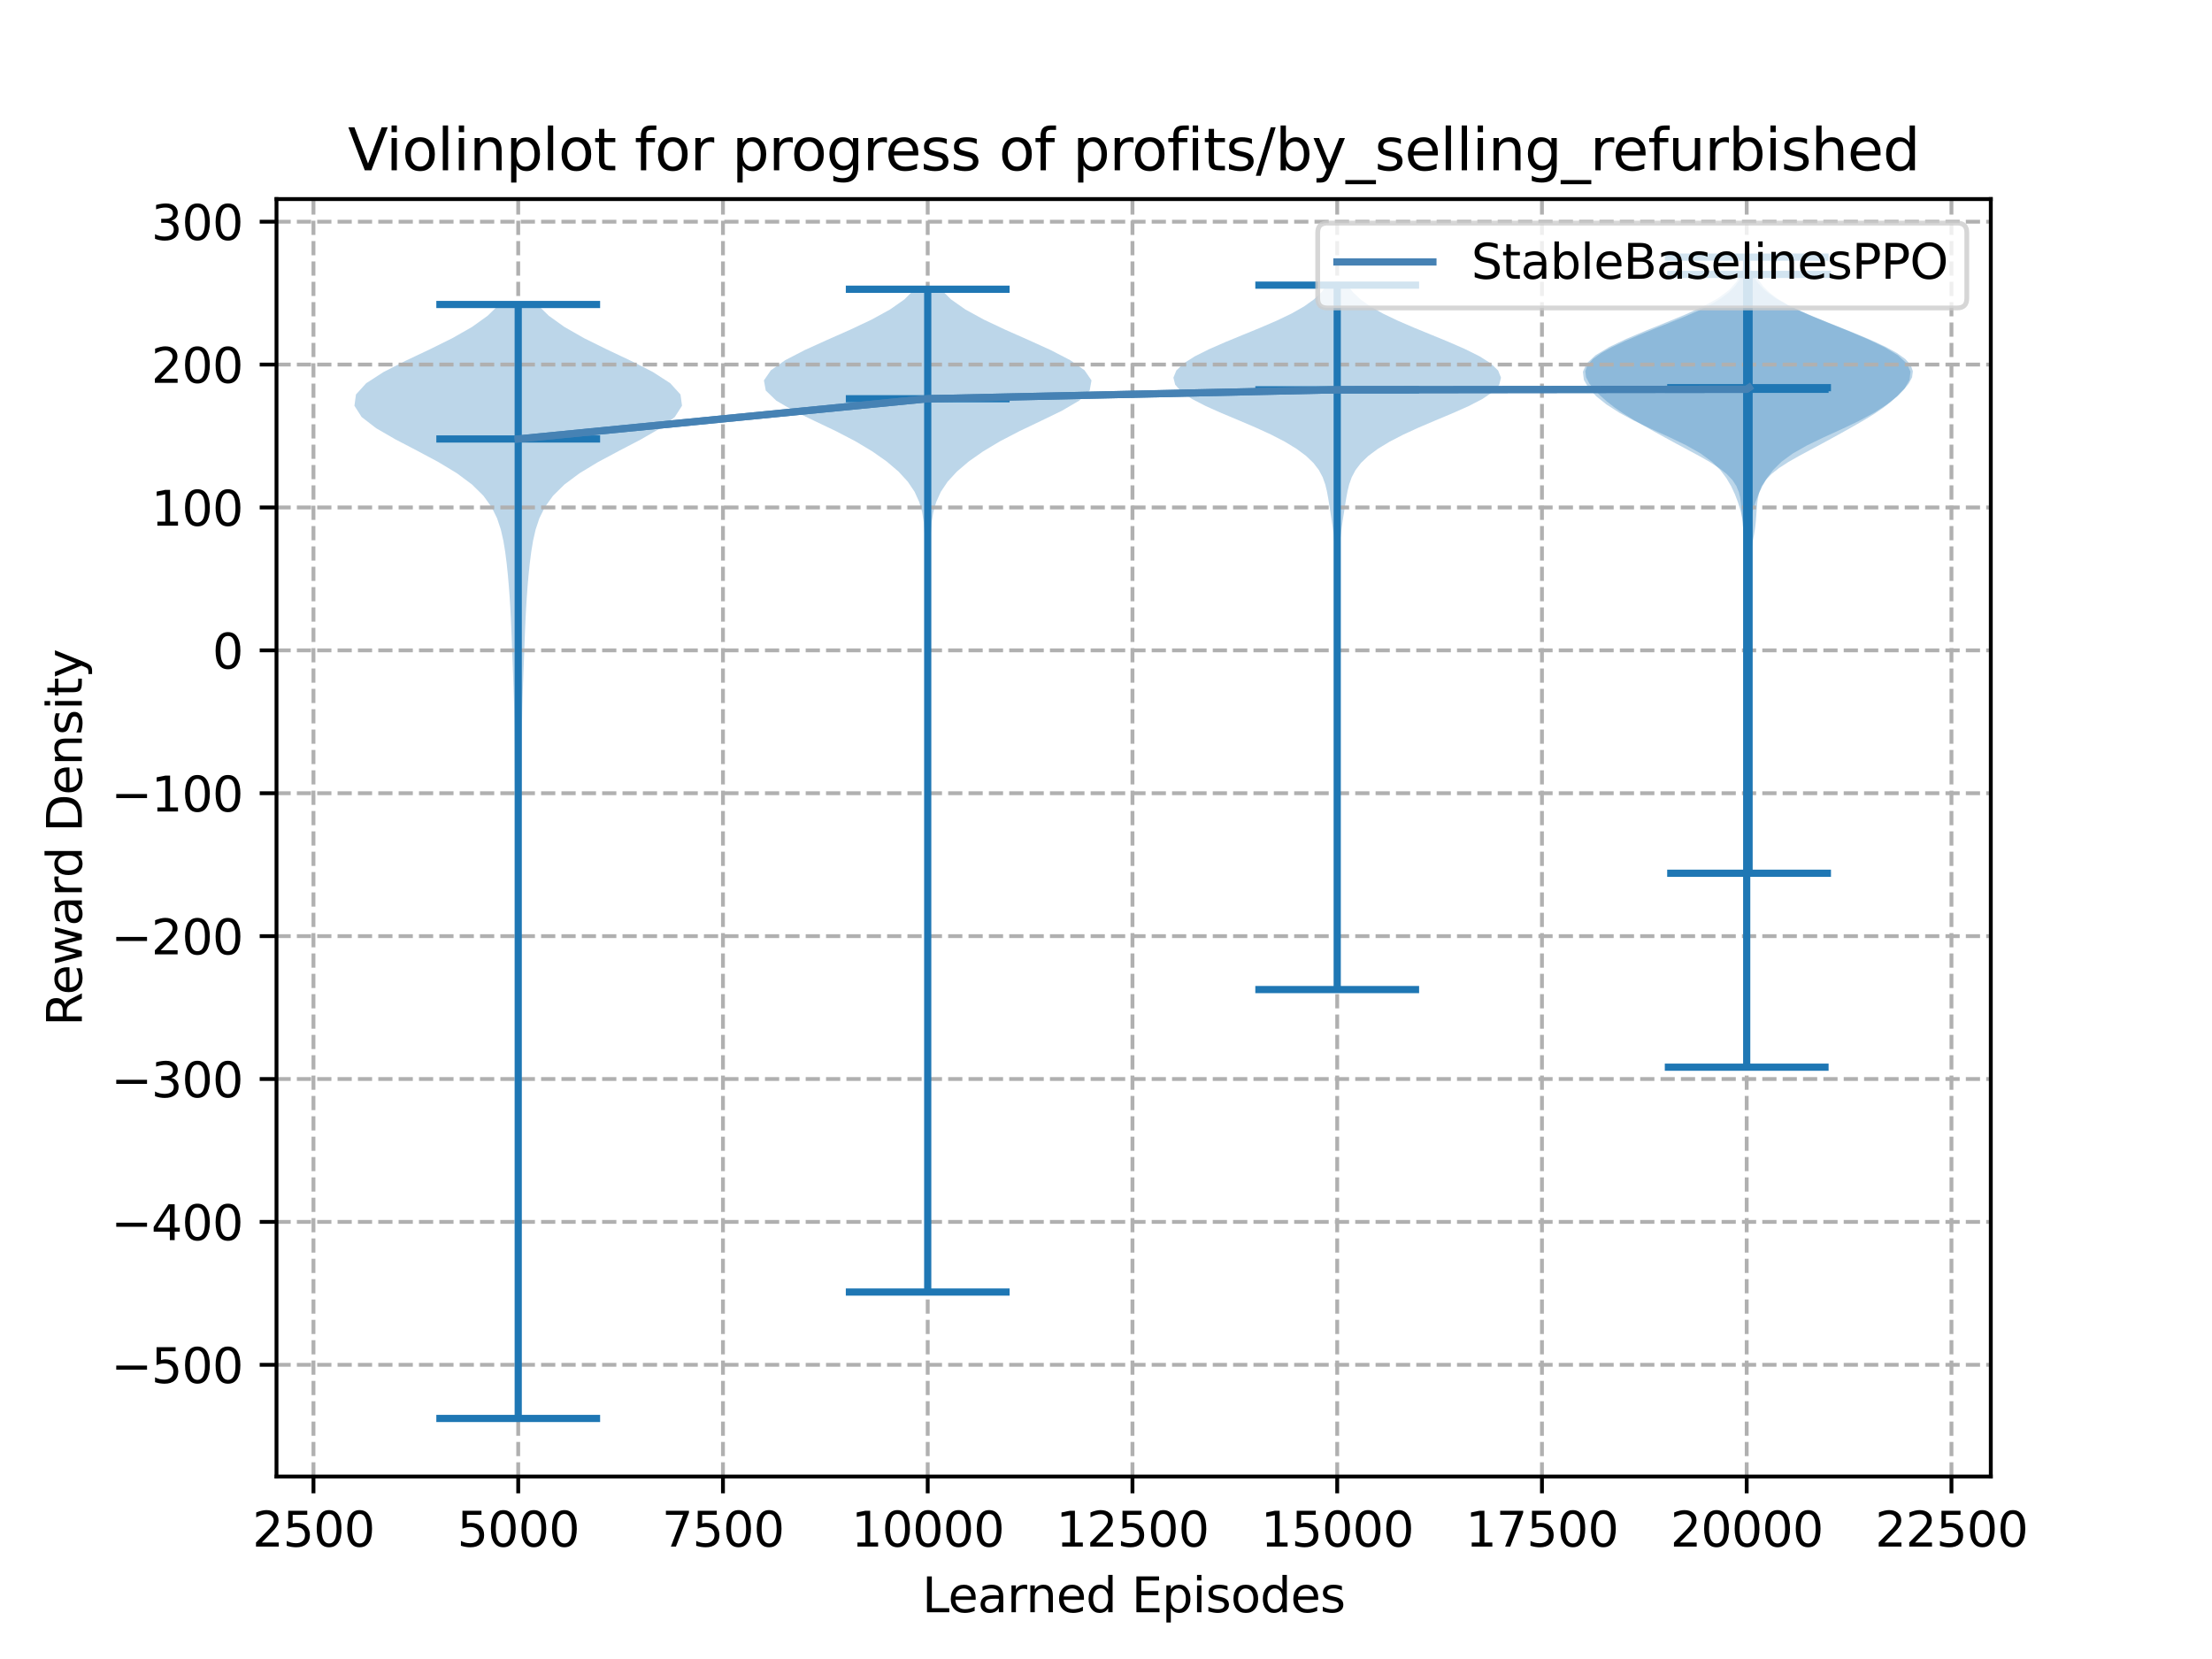 <?xml version="1.0" encoding="utf-8" standalone="no"?>
<!DOCTYPE svg PUBLIC "-//W3C//DTD SVG 1.1//EN"
  "http://www.w3.org/Graphics/SVG/1.1/DTD/svg11.dtd">
<svg xmlns:xlink="http://www.w3.org/1999/xlink" width="460.8pt" height="345.6pt" viewBox="0 0 460.8 345.6" xmlns="http://www.w3.org/2000/svg" version="1.1">
 <defs>
  <style type="text/css">*{stroke-linejoin: round; stroke-linecap: butt}</style>
 </defs>
 <g id="figure_1">
  <g id="patch_1">
   <path d="M 0 345.6 
L 460.8 345.6 
L 460.8 0 
L 0 0 
z
" style="fill: #ffffff"/>
  </g>
  <g id="axes_1">
   <g id="patch_2">
    <path d="M 57.6 307.584 
L 414.72 307.584 
L 414.72 41.472 
L 57.6 41.472 
z
" style="fill: #ffffff"/>
   </g>
   <g id="PolyCollection_1">
    <path d="M 108.063 295.488 
L 107.847 295.488 
L 107.852 293.144 
L 107.867 290.8 
L 107.887 288.456 
L 107.908 286.112 
L 107.925 283.768 
L 107.937 281.424 
L 107.944 279.08 
L 107.945 276.736 
L 107.941 274.392 
L 107.932 272.048 
L 107.917 269.703 
L 107.898 267.359 
L 107.877 265.015 
L 107.858 262.671 
L 107.847 260.327 
L 107.846 257.983 
L 107.854 255.639 
L 107.867 253.295 
L 107.879 250.951 
L 107.883 248.607 
L 107.878 246.263 
L 107.862 243.919 
L 107.84 241.575 
L 107.816 239.231 
L 107.795 236.887 
L 107.781 234.543 
L 107.774 232.199 
L 107.773 229.855 
L 107.776 227.511 
L 107.777 225.167 
L 107.77 222.823 
L 107.753 220.478 
L 107.726 218.134 
L 107.692 215.79 
L 107.661 213.446 
L 107.641 211.102 
L 107.635 208.758 
L 107.642 206.414 
L 107.655 204.07 
L 107.666 201.726 
L 107.671 199.382 
L 107.67 197.038 
L 107.668 194.694 
L 107.67 192.35 
L 107.677 190.006 
L 107.686 187.662 
L 107.692 185.318 
L 107.687 182.974 
L 107.668 180.63 
L 107.631 178.286 
L 107.576 175.942 
L 107.508 173.598 
L 107.434 171.253 
L 107.366 168.909 
L 107.311 166.565 
L 107.273 164.221 
L 107.25 161.877 
L 107.237 159.533 
L 107.227 157.189 
L 107.214 154.845 
L 107.193 152.501 
L 107.161 150.157 
L 107.115 147.813 
L 107.051 145.469 
L 106.973 143.125 
L 106.887 140.781 
L 106.799 138.437 
L 106.712 136.093 
L 106.626 133.749 
L 106.536 131.405 
L 106.434 129.061 
L 106.313 126.717 
L 106.167 124.373 
L 105.993 122.028 
L 105.788 119.684 
L 105.544 117.34 
L 105.247 114.996 
L 104.862 112.652 
L 104.328 110.308 
L 103.549 107.964 
L 102.393 105.62 
L 100.702 103.276 
L 98.328 100.932 
L 95.183 98.588 
L 91.309 96.244 
L 86.92 93.9 
L 82.422 91.556 
L 78.362 89.212 
L 75.331 86.868 
L 73.833 84.524 
L 74.152 82.18 
L 76.278 79.836 
L 79.906 77.492 
L 84.508 75.148 
L 89.466 72.803 
L 94.21 70.459 
L 98.325 68.115 
L 101.594 65.771 
L 103.991 63.427 
L 111.918 63.427 
L 111.918 63.427 
L 114.315 65.771 
L 117.585 68.115 
L 121.699 70.459 
L 126.444 72.803 
L 131.402 75.148 
L 136.003 77.492 
L 139.631 79.836 
L 141.758 82.18 
L 142.077 84.524 
L 140.578 86.868 
L 137.548 89.212 
L 133.488 91.556 
L 128.989 93.9 
L 124.601 96.244 
L 120.726 98.588 
L 117.582 100.932 
L 115.207 103.276 
L 113.516 105.62 
L 112.36 107.964 
L 111.582 110.308 
L 111.048 112.652 
L 110.662 114.996 
L 110.365 117.34 
L 110.122 119.684 
L 109.917 122.028 
L 109.743 124.373 
L 109.597 126.717 
L 109.476 129.061 
L 109.374 131.405 
L 109.284 133.749 
L 109.198 136.093 
L 109.111 138.437 
L 109.023 140.781 
L 108.936 143.125 
L 108.858 145.469 
L 108.795 147.813 
L 108.748 150.157 
L 108.717 152.501 
L 108.696 154.845 
L 108.683 157.189 
L 108.672 159.533 
L 108.659 161.877 
L 108.637 164.221 
L 108.599 166.565 
L 108.544 168.909 
L 108.475 171.253 
L 108.402 173.598 
L 108.334 175.942 
L 108.279 178.286 
L 108.242 180.63 
L 108.222 182.974 
L 108.218 185.318 
L 108.223 187.662 
L 108.232 190.006 
L 108.239 192.35 
L 108.241 194.694 
L 108.239 197.038 
L 108.239 199.382 
L 108.244 201.726 
L 108.255 204.07 
L 108.268 206.414 
L 108.275 208.758 
L 108.269 211.102 
L 108.248 213.446 
L 108.217 215.79 
L 108.184 218.134 
L 108.156 220.478 
L 108.139 222.823 
L 108.133 225.167 
L 108.134 227.511 
L 108.136 229.855 
L 108.136 232.199 
L 108.129 234.543 
L 108.114 236.887 
L 108.094 239.231 
L 108.07 241.575 
L 108.048 243.919 
L 108.032 246.263 
L 108.026 248.607 
L 108.031 250.951 
L 108.043 253.295 
L 108.056 255.639 
L 108.064 257.983 
L 108.062 260.327 
L 108.051 262.671 
L 108.033 265.015 
L 108.012 267.359 
L 107.993 269.703 
L 107.978 272.048 
L 107.968 274.392 
L 107.964 276.736 
L 107.966 279.08 
L 107.972 281.424 
L 107.984 283.768 
L 108.002 286.112 
L 108.022 288.456 
L 108.043 290.8 
L 108.058 293.144 
L 108.063 295.488 
z
" clip-path="url(#p3cc0ec5aa2)" style="fill: #1f77b4; fill-opacity: 0.3"/>
   </g>
   <g id="PolyCollection_2">
    <path d="M 193.397 269.159 
L 193.123 269.159 
L 193.135 267.049 
L 193.167 264.939 
L 193.203 262.828 
L 193.231 260.718 
L 193.248 258.608 
L 193.256 256.498 
L 193.259 254.388 
L 193.26 252.278 
L 193.26 250.168 
L 193.26 248.057 
L 193.26 245.947 
L 193.26 243.837 
L 193.26 241.727 
L 193.26 239.617 
L 193.26 237.507 
L 193.26 235.396 
L 193.26 233.286 
L 193.26 231.176 
L 193.26 229.066 
L 193.26 226.956 
L 193.26 224.846 
L 193.26 222.736 
L 193.259 220.625 
L 193.256 218.515 
L 193.248 216.405 
L 193.23 214.295 
L 193.202 212.185 
L 193.166 210.075 
L 193.135 207.964 
L 193.123 205.854 
L 193.136 203.744 
L 193.167 201.634 
L 193.203 199.524 
L 193.231 197.414 
L 193.248 195.304 
L 193.256 193.193 
L 193.259 191.083 
L 193.26 188.973 
L 193.26 186.863 
L 193.26 184.753 
L 193.259 182.643 
L 193.256 180.532 
L 193.247 178.422 
L 193.224 176.312 
L 193.177 174.202 
L 193.1 172.092 
L 192.995 169.982 
L 192.883 167.872 
L 192.787 165.761 
L 192.73 163.651 
L 192.725 161.541 
L 192.774 159.431 
L 192.866 157.321 
L 192.973 155.211 
L 193.061 153.101 
L 193.107 150.99 
L 193.114 148.88 
L 193.098 146.77 
L 193.07 144.66 
L 193.025 142.55 
L 192.946 140.44 
L 192.833 138.329 
L 192.718 136.219 
L 192.649 134.109 
L 192.644 131.999 
L 192.684 129.889 
L 192.728 127.779 
L 192.751 125.669 
L 192.751 123.558 
L 192.739 121.448 
L 192.726 119.338 
L 192.715 117.228 
L 192.706 115.118 
L 192.682 113.008 
L 192.609 110.897 
L 192.435 108.787 
L 192.09 106.677 
L 191.489 104.567 
L 190.531 102.457 
L 189.117 100.347 
L 187.179 98.237 
L 184.703 96.126 
L 181.699 94.016 
L 178.163 91.906 
L 174.103 89.796 
L 169.678 87.686 
L 165.323 85.576 
L 161.715 83.466 
L 159.52 81.355 
L 159.138 79.245 
L 160.589 77.135 
L 163.585 75.025 
L 167.663 72.915 
L 172.319 70.805 
L 177.087 68.694 
L 181.56 66.584 
L 185.408 64.474 
L 188.414 62.364 
L 190.526 60.254 
L 195.994 60.254 
L 195.994 60.254 
L 198.106 62.364 
L 201.112 64.474 
L 204.96 66.584 
L 209.433 68.694 
L 214.201 70.805 
L 218.857 72.915 
L 222.935 75.025 
L 225.931 77.135 
L 227.382 79.245 
L 227 81.355 
L 224.806 83.466 
L 221.197 85.576 
L 216.842 87.686 
L 212.417 89.796 
L 208.357 91.906 
L 204.821 94.016 
L 201.817 96.126 
L 199.341 98.237 
L 197.403 100.347 
L 195.989 102.457 
L 195.031 104.567 
L 194.43 106.677 
L 194.085 108.787 
L 193.911 110.897 
L 193.838 113.008 
L 193.814 115.118 
L 193.805 117.228 
L 193.794 119.338 
L 193.781 121.448 
L 193.769 123.558 
L 193.769 125.669 
L 193.792 127.779 
L 193.836 129.889 
L 193.876 131.999 
L 193.871 134.109 
L 193.802 136.219 
L 193.687 138.329 
L 193.574 140.44 
L 193.495 142.55 
L 193.45 144.66 
L 193.422 146.77 
L 193.406 148.88 
L 193.413 150.99 
L 193.46 153.101 
L 193.547 155.211 
L 193.654 157.321 
L 193.746 159.431 
L 193.795 161.541 
L 193.79 163.651 
L 193.733 165.761 
L 193.637 167.872 
L 193.525 169.982 
L 193.42 172.092 
L 193.343 174.202 
L 193.296 176.312 
L 193.273 178.422 
L 193.264 180.532 
L 193.261 182.643 
L 193.26 184.753 
L 193.26 186.863 
L 193.26 188.973 
L 193.261 191.083 
L 193.264 193.193 
L 193.272 195.304 
L 193.289 197.414 
L 193.317 199.524 
L 193.353 201.634 
L 193.384 203.744 
L 193.397 205.854 
L 193.385 207.964 
L 193.354 210.075 
L 193.318 212.185 
L 193.29 214.295 
L 193.272 216.405 
L 193.264 218.515 
L 193.261 220.625 
L 193.26 222.736 
L 193.26 224.846 
L 193.26 226.956 
L 193.26 229.066 
L 193.26 231.176 
L 193.26 233.286 
L 193.26 235.396 
L 193.26 237.507 
L 193.26 239.617 
L 193.26 241.727 
L 193.26 243.837 
L 193.26 245.947 
L 193.26 248.057 
L 193.26 250.168 
L 193.26 252.278 
L 193.261 254.388 
L 193.264 256.498 
L 193.272 258.608 
L 193.289 260.718 
L 193.317 262.828 
L 193.353 264.939 
L 193.385 267.049 
L 193.397 269.159 
z
" clip-path="url(#p3cc0ec5aa2)" style="fill: #1f77b4; fill-opacity: 0.3"/>
   </g>
   <g id="PolyCollection_3">
    <path d="M 278.825 206.14 
L 278.305 206.14 
L 278.289 204.658 
L 278.301 203.176 
L 278.336 201.694 
L 278.382 200.212 
L 278.423 198.729 
L 278.446 197.247 
L 278.449 195.765 
L 278.437 194.283 
L 278.421 192.8 
L 278.413 191.318 
L 278.419 189.836 
L 278.437 188.354 
L 278.457 186.871 
L 278.47 185.389 
L 278.468 183.907 
L 278.453 182.425 
L 278.432 180.943 
L 278.418 179.46 
L 278.418 177.978 
L 278.434 176.496 
L 278.463 175.014 
L 278.495 173.531 
L 278.522 172.049 
L 278.542 170.567 
L 278.553 169.085 
L 278.555 167.602 
L 278.55 166.12 
L 278.538 164.638 
L 278.516 163.156 
L 278.486 161.674 
L 278.455 160.191 
L 278.429 158.709 
L 278.417 157.227 
L 278.423 155.745 
L 278.443 154.262 
L 278.469 152.78 
L 278.488 151.298 
L 278.494 149.816 
L 278.483 148.333 
L 278.461 146.851 
L 278.436 145.369 
L 278.419 143.887 
L 278.419 142.405 
L 278.436 140.922 
L 278.464 139.44 
L 278.495 137.958 
L 278.52 136.476 
L 278.532 134.993 
L 278.529 133.511 
L 278.508 132.029 
L 278.466 130.547 
L 278.408 129.065 
L 278.34 127.582 
L 278.278 126.1 
L 278.234 124.618 
L 278.213 123.136 
L 278.209 121.653 
L 278.209 120.171 
L 278.201 118.689 
L 278.177 117.207 
L 278.132 115.724 
L 278.06 114.242 
L 277.953 112.76 
L 277.804 111.278 
L 277.615 109.796 
L 277.397 108.313 
L 277.168 106.831 
L 276.938 105.349 
L 276.701 103.867 
L 276.43 102.384 
L 276.069 100.902 
L 275.541 99.42 
L 274.756 97.938 
L 273.624 96.455 
L 272.079 94.973 
L 270.087 93.491 
L 267.644 92.009 
L 264.774 90.527 
L 261.538 89.044 
L 258.058 87.562 
L 254.524 86.08 
L 251.189 84.598 
L 248.317 83.115 
L 246.138 81.633 
L 244.816 80.151 
L 244.443 78.669 
L 245.045 77.186 
L 246.575 75.704 
L 248.914 74.222 
L 251.883 72.74 
L 255.272 71.258 
L 258.873 69.775 
L 262.488 68.293 
L 265.931 66.811 
L 269.028 65.329 
L 271.647 63.846 
L 273.726 62.364 
L 275.288 60.882 
L 276.412 59.4 
L 280.719 59.4 
L 280.719 59.4 
L 281.842 60.882 
L 283.404 62.364 
L 285.484 63.846 
L 288.103 65.329 
L 291.2 66.811 
L 294.642 68.293 
L 298.258 69.775 
L 301.859 71.258 
L 305.248 72.74 
L 308.217 74.222 
L 310.556 75.704 
L 312.086 77.186 
L 312.687 78.669 
L 312.315 80.151 
L 310.993 81.633 
L 308.814 83.115 
L 305.942 84.598 
L 302.606 86.08 
L 299.073 87.562 
L 295.592 89.044 
L 292.356 90.527 
L 289.486 92.009 
L 287.043 93.491 
L 285.051 94.973 
L 283.507 96.455 
L 282.375 97.938 
L 281.589 99.42 
L 281.062 100.902 
L 280.701 102.384 
L 280.429 103.867 
L 280.193 105.349 
L 279.963 106.831 
L 279.733 108.313 
L 279.515 109.796 
L 279.326 111.278 
L 279.177 112.76 
L 279.07 114.242 
L 278.999 115.724 
L 278.954 117.207 
L 278.93 118.689 
L 278.922 120.171 
L 278.922 121.653 
L 278.918 123.136 
L 278.896 124.618 
L 278.852 126.1 
L 278.79 127.582 
L 278.723 129.065 
L 278.664 130.547 
L 278.623 132.029 
L 278.601 133.511 
L 278.598 134.993 
L 278.611 136.476 
L 278.636 137.958 
L 278.666 139.44 
L 278.695 140.922 
L 278.712 142.405 
L 278.711 143.887 
L 278.695 145.369 
L 278.67 146.851 
L 278.647 148.333 
L 278.637 149.816 
L 278.642 151.298 
L 278.662 152.78 
L 278.687 154.262 
L 278.708 155.745 
L 278.714 157.227 
L 278.702 158.709 
L 278.676 160.191 
L 278.644 161.674 
L 278.615 163.156 
L 278.593 164.638 
L 278.58 166.12 
L 278.575 167.602 
L 278.578 169.085 
L 278.589 170.567 
L 278.608 172.049 
L 278.636 173.531 
L 278.667 175.014 
L 278.696 176.496 
L 278.713 177.978 
L 278.713 179.46 
L 278.698 180.943 
L 278.678 182.425 
L 278.662 183.907 
L 278.66 185.389 
L 278.673 186.871 
L 278.693 188.354 
L 278.711 189.836 
L 278.717 191.318 
L 278.709 192.8 
L 278.693 194.283 
L 278.681 195.765 
L 278.684 197.247 
L 278.708 198.729 
L 278.748 200.212 
L 278.794 201.694 
L 278.83 203.176 
L 278.842 204.658 
L 278.825 206.14 
z
" clip-path="url(#p3cc0ec5aa2)" style="fill: #1f77b4; fill-opacity: 0.3"/>
   </g>
   <g id="PolyCollection_4">
    <path d="M 364.044 222.315 
L 363.697 222.315 
L 363.713 220.611 
L 363.751 218.906 
L 363.796 217.202 
L 363.832 215.497 
L 363.854 213.793 
L 363.864 212.088 
L 363.869 210.384 
L 363.87 208.679 
L 363.87 206.975 
L 363.87 205.27 
L 363.87 203.566 
L 363.87 201.861 
L 363.87 200.157 
L 363.87 198.452 
L 363.87 196.747 
L 363.87 195.043 
L 363.87 193.338 
L 363.87 191.634 
L 363.87 189.929 
L 363.87 188.225 
L 363.87 186.52 
L 363.869 184.816 
L 363.867 183.111 
L 363.859 181.407 
L 363.843 179.702 
L 363.813 177.998 
L 363.77 176.293 
L 363.726 174.589 
L 363.697 172.884 
L 363.694 171.18 
L 363.711 169.475 
L 363.728 167.771 
L 363.729 166.066 
L 363.712 164.362 
L 363.691 162.657 
L 363.685 160.953 
L 363.694 159.248 
L 363.707 157.544 
L 363.708 155.839 
L 363.696 154.135 
L 363.687 152.43 
L 363.698 150.726 
L 363.731 149.021 
L 363.772 147.316 
L 363.801 145.612 
L 363.806 143.907 
L 363.782 142.203 
L 363.734 140.498 
L 363.676 138.794 
L 363.622 137.089 
L 363.577 135.385 
L 363.537 133.68 
L 363.494 131.976 
L 363.441 130.271 
L 363.379 128.567 
L 363.316 126.862 
L 363.266 125.158 
L 363.239 123.453 
L 363.239 121.749 
L 363.262 120.044 
L 363.303 118.34 
L 363.355 116.635 
L 363.406 114.931 
L 363.431 113.226 
L 363.395 111.522 
L 363.258 109.817 
L 362.994 108.113 
L 362.599 106.408 
L 362.077 104.704 
L 361.427 102.999 
L 360.629 101.294 
L 359.632 99.59 
L 358.343 97.885 
L 356.613 96.181 
L 354.283 94.476 
L 351.285 92.772 
L 347.753 91.067 
L 344.011 89.363 
L 340.437 87.658 
L 337.287 85.954 
L 334.647 84.249 
L 332.52 82.545 
L 330.924 80.84 
L 329.947 79.136 
L 329.748 77.431 
L 330.515 75.727 
L 332.349 74.022 
L 335.172 72.318 
L 338.744 70.613 
L 342.776 68.909 
L 347.001 67.204 
L 351.139 65.5 
L 354.879 63.795 
L 357.951 62.091 
L 360.226 60.386 
L 361.749 58.682 
L 362.677 56.977 
L 363.198 55.273 
L 363.475 53.568 
L 364.266 53.568 
L 364.266 53.568 
L 364.543 55.273 
L 365.064 56.977 
L 365.991 58.682 
L 367.515 60.386 
L 369.79 62.091 
L 372.862 63.795 
L 376.602 65.5 
L 380.74 67.204 
L 384.965 68.909 
L 388.997 70.613 
L 392.568 72.318 
L 395.392 74.022 
L 397.226 75.727 
L 397.993 77.431 
L 397.794 79.136 
L 396.817 80.84 
L 395.221 82.545 
L 393.093 84.249 
L 390.454 85.954 
L 387.304 87.658 
L 383.73 89.363 
L 379.988 91.067 
L 376.456 92.772 
L 373.458 94.476 
L 371.128 96.181 
L 369.398 97.885 
L 368.109 99.59 
L 367.112 101.294 
L 366.314 102.999 
L 365.664 104.704 
L 365.142 106.408 
L 364.747 108.113 
L 364.483 109.817 
L 364.346 111.522 
L 364.31 113.226 
L 364.335 114.931 
L 364.386 116.635 
L 364.438 118.34 
L 364.479 120.044 
L 364.502 121.749 
L 364.502 123.453 
L 364.475 125.158 
L 364.425 126.862 
L 364.362 128.567 
L 364.3 130.271 
L 364.247 131.976 
L 364.204 133.68 
L 364.164 135.385 
L 364.119 137.089 
L 364.065 138.794 
L 364.007 140.498 
L 363.959 142.203 
L 363.935 143.907 
L 363.939 145.612 
L 363.969 147.316 
L 364.01 149.021 
L 364.043 150.726 
L 364.053 152.43 
L 364.044 154.135 
L 364.033 155.839 
L 364.033 157.544 
L 364.046 159.248 
L 364.056 160.953 
L 364.05 162.657 
L 364.029 164.362 
L 364.012 166.066 
L 364.012 167.771 
L 364.03 169.475 
L 364.047 171.18 
L 364.044 172.884 
L 364.014 174.589 
L 363.97 176.293 
L 363.928 177.998 
L 363.898 179.702 
L 363.881 181.407 
L 363.874 183.111 
L 363.871 184.816 
L 363.871 186.52 
L 363.87 188.225 
L 363.87 189.929 
L 363.87 191.634 
L 363.87 193.338 
L 363.87 195.043 
L 363.87 196.747 
L 363.87 198.452 
L 363.87 200.157 
L 363.87 201.861 
L 363.87 203.566 
L 363.87 205.27 
L 363.871 206.975 
L 363.871 208.679 
L 363.872 210.384 
L 363.876 212.088 
L 363.887 213.793 
L 363.909 215.497 
L 363.945 217.202 
L 363.99 218.906 
L 364.028 220.611 
L 364.044 222.315 
z
" clip-path="url(#p3cc0ec5aa2)" style="fill: #1f77b4; fill-opacity: 0.3"/>
   </g>
   <g id="PolyCollection_5">
    <path d="M 364.653 181.915 
L 364.077 181.915 
L 364.047 180.655 
L 364.041 179.395 
L 364.061 178.135 
L 364.104 176.875 
L 364.16 175.615 
L 364.22 174.355 
L 364.273 173.095 
L 364.314 171.834 
L 364.34 170.574 
L 364.354 169.314 
L 364.361 168.054 
L 364.364 166.794 
L 364.365 165.534 
L 364.365 164.274 
L 364.364 163.014 
L 364.361 161.754 
L 364.355 160.494 
L 364.343 159.234 
L 364.32 157.974 
L 364.286 156.714 
L 364.243 155.453 
L 364.202 154.193 
L 364.173 152.933 
L 364.168 151.673 
L 364.189 150.413 
L 364.227 149.153 
L 364.27 147.893 
L 364.308 146.633 
L 364.335 145.373 
L 364.352 144.113 
L 364.36 142.853 
L 364.363 141.593 
L 364.365 140.333 
L 364.365 139.072 
L 364.364 137.812 
L 364.362 136.552 
L 364.358 135.292 
L 364.347 134.032 
L 364.326 132.772 
L 364.292 131.512 
L 364.244 130.252 
L 364.187 128.992 
L 364.129 127.732 
L 364.08 126.472 
L 364.05 125.212 
L 364.044 123.951 
L 364.062 122.691 
L 364.099 121.431 
L 364.144 120.171 
L 364.18 118.911 
L 364.182 117.651 
L 364.128 116.391 
L 364.002 115.131 
L 363.806 113.871 
L 363.568 112.611 
L 363.327 111.351 
L 363.124 110.091 
L 362.976 108.831 
L 362.875 107.57 
L 362.792 106.31 
L 362.692 105.05 
L 362.528 103.79 
L 362.235 102.53 
L 361.725 101.27 
L 360.907 100.01 
L 359.709 98.75 
L 358.11 97.49 
L 356.151 96.23 
L 353.936 94.97 
L 351.594 93.71 
L 349.238 92.45 
L 346.921 91.189 
L 344.643 89.929 
L 342.397 88.669 
L 340.216 87.409 
L 338.176 86.149 
L 336.343 84.889 
L 334.73 83.629 
L 333.31 82.369 
L 332.069 81.109 
L 331.061 79.849 
L 330.405 78.589 
L 330.243 77.329 
L 330.691 76.069 
L 331.802 74.808 
L 333.553 73.548 
L 335.847 72.288 
L 338.542 71.028 
L 341.498 69.768 
L 344.603 68.508 
L 347.765 67.248 
L 350.874 65.988 
L 353.784 64.728 
L 356.348 63.468 
L 358.468 62.208 
L 360.13 60.948 
L 361.391 59.688 
L 362.331 58.427 
L 363.025 57.167 
L 365.706 57.167 
L 365.706 57.167 
L 366.399 58.427 
L 367.34 59.688 
L 368.6 60.948 
L 370.263 62.208 
L 372.383 63.468 
L 374.946 64.728 
L 377.857 65.988 
L 380.965 67.248 
L 384.128 68.508 
L 387.233 69.768 
L 390.188 71.028 
L 392.884 72.288 
L 395.177 73.548 
L 396.928 74.808 
L 398.039 76.069 
L 398.487 77.329 
L 398.326 78.589 
L 397.669 79.849 
L 396.661 81.109 
L 395.42 82.369 
L 394 83.629 
L 392.388 84.889 
L 390.555 86.149 
L 388.514 87.409 
L 386.333 88.669 
L 384.087 89.929 
L 381.809 91.189 
L 379.493 92.45 
L 377.137 93.71 
L 374.795 94.97 
L 372.579 96.23 
L 370.621 97.49 
L 369.021 98.75 
L 367.824 100.01 
L 367.005 101.27 
L 366.496 102.53 
L 366.202 103.79 
L 366.038 105.05 
L 365.938 106.31 
L 365.855 107.57 
L 365.754 108.831 
L 365.606 110.091 
L 365.403 111.351 
L 365.163 112.611 
L 364.924 113.871 
L 364.729 115.131 
L 364.603 116.391 
L 364.548 117.651 
L 364.551 118.911 
L 364.586 120.171 
L 364.631 121.431 
L 364.669 122.691 
L 364.686 123.951 
L 364.68 125.212 
L 364.65 126.472 
L 364.602 127.732 
L 364.544 128.992 
L 364.486 130.252 
L 364.438 131.512 
L 364.404 132.772 
L 364.384 134.032 
L 364.373 135.292 
L 364.368 136.552 
L 364.366 137.812 
L 364.366 139.072 
L 364.366 140.333 
L 364.367 141.593 
L 364.371 142.853 
L 364.379 144.113 
L 364.395 145.373 
L 364.422 146.633 
L 364.46 147.893 
L 364.504 149.153 
L 364.542 150.413 
L 364.562 151.673 
L 364.557 152.933 
L 364.529 154.193 
L 364.487 155.453 
L 364.445 156.714 
L 364.41 157.974 
L 364.388 159.234 
L 364.375 160.494 
L 364.369 161.754 
L 364.366 163.014 
L 364.366 164.274 
L 364.366 165.534 
L 364.367 166.794 
L 364.369 168.054 
L 364.376 169.314 
L 364.391 170.574 
L 364.417 171.834 
L 364.457 173.095 
L 364.51 174.355 
L 364.57 175.615 
L 364.627 176.875 
L 364.669 178.135 
L 364.689 179.395 
L 364.684 180.655 
L 364.653 181.915 
z
" clip-path="url(#p3cc0ec5aa2)" style="fill: #1f77b4; fill-opacity: 0.3"/>
   </g>
   <g id="matplotlib.axis_1">
    <g id="xtick_1">
     <g id="line2d_1">
      <path d="M 65.302 307.584 
L 65.302 41.472 
" clip-path="url(#p3cc0ec5aa2)" style="fill: none; stroke-dasharray: 2.96,1.28; stroke-dashoffset: 0; stroke: #b0b0b0; stroke-width: 0.8"/>
     </g>
     <g id="line2d_2">
      <defs>
       <path id="m347d03ed55" d="M 0 0 
L 0 3.5 
" style="stroke: #000000; stroke-width: 0.8"/>
      </defs>
      <g>
       <use xlink:href="#m347d03ed55" x="65.302" y="307.584" style="stroke: #000000; stroke-width: 0.8"/>
      </g>
     </g>
     <g id="text_1">
      <!-- 2500 -->
      <g transform="translate(52.577 322.182)scale(0.1 -0.1)">
       <defs>
        <path id="DejaVuSans-32" d="M 1228 531 
L 3431 531 
L 3431 0 
L 469 0 
L 469 531 
Q 828 903 1448 1529 
Q 2069 2156 2228 2338 
Q 2531 2678 2651 2914 
Q 2772 3150 2772 3378 
Q 2772 3750 2511 3984 
Q 2250 4219 1831 4219 
Q 1534 4219 1204 4116 
Q 875 4013 500 3803 
L 500 4441 
Q 881 4594 1212 4672 
Q 1544 4750 1819 4750 
Q 2544 4750 2975 4387 
Q 3406 4025 3406 3419 
Q 3406 3131 3298 2873 
Q 3191 2616 2906 2266 
Q 2828 2175 2409 1742 
Q 1991 1309 1228 531 
z
" transform="scale(0.016)"/>
        <path id="DejaVuSans-35" d="M 691 4666 
L 3169 4666 
L 3169 4134 
L 1269 4134 
L 1269 2991 
Q 1406 3038 1543 3061 
Q 1681 3084 1819 3084 
Q 2600 3084 3056 2656 
Q 3513 2228 3513 1497 
Q 3513 744 3044 326 
Q 2575 -91 1722 -91 
Q 1428 -91 1123 -41 
Q 819 9 494 109 
L 494 744 
Q 775 591 1075 516 
Q 1375 441 1709 441 
Q 2250 441 2565 725 
Q 2881 1009 2881 1497 
Q 2881 1984 2565 2268 
Q 2250 2553 1709 2553 
Q 1456 2553 1204 2497 
Q 953 2441 691 2322 
L 691 4666 
z
" transform="scale(0.016)"/>
        <path id="DejaVuSans-30" d="M 2034 4250 
Q 1547 4250 1301 3770 
Q 1056 3291 1056 2328 
Q 1056 1369 1301 889 
Q 1547 409 2034 409 
Q 2525 409 2770 889 
Q 3016 1369 3016 2328 
Q 3016 3291 2770 3770 
Q 2525 4250 2034 4250 
z
M 2034 4750 
Q 2819 4750 3233 4129 
Q 3647 3509 3647 2328 
Q 3647 1150 3233 529 
Q 2819 -91 2034 -91 
Q 1250 -91 836 529 
Q 422 1150 422 2328 
Q 422 3509 836 4129 
Q 1250 4750 2034 4750 
z
" transform="scale(0.016)"/>
       </defs>
       <use xlink:href="#DejaVuSans-32"/>
       <use xlink:href="#DejaVuSans-35" x="63.623"/>
       <use xlink:href="#DejaVuSans-30" x="127.246"/>
       <use xlink:href="#DejaVuSans-30" x="190.869"/>
      </g>
     </g>
    </g>
    <g id="xtick_2">
     <g id="line2d_3">
      <path d="M 107.955 307.584 
L 107.955 41.472 
" clip-path="url(#p3cc0ec5aa2)" style="fill: none; stroke-dasharray: 2.96,1.28; stroke-dashoffset: 0; stroke: #b0b0b0; stroke-width: 0.8"/>
     </g>
     <g id="line2d_4">
      <g>
       <use xlink:href="#m347d03ed55" x="107.955" y="307.584" style="stroke: #000000; stroke-width: 0.8"/>
      </g>
     </g>
     <g id="text_2">
      <!-- 5000 -->
      <g transform="translate(95.23 322.182)scale(0.1 -0.1)">
       <use xlink:href="#DejaVuSans-35"/>
       <use xlink:href="#DejaVuSans-30" x="63.623"/>
       <use xlink:href="#DejaVuSans-30" x="127.246"/>
       <use xlink:href="#DejaVuSans-30" x="190.869"/>
      </g>
     </g>
    </g>
    <g id="xtick_3">
     <g id="line2d_5">
      <path d="M 150.607 307.584 
L 150.607 41.472 
" clip-path="url(#p3cc0ec5aa2)" style="fill: none; stroke-dasharray: 2.96,1.28; stroke-dashoffset: 0; stroke: #b0b0b0; stroke-width: 0.8"/>
     </g>
     <g id="line2d_6">
      <g>
       <use xlink:href="#m347d03ed55" x="150.607" y="307.584" style="stroke: #000000; stroke-width: 0.8"/>
      </g>
     </g>
     <g id="text_3">
      <!-- 7500 -->
      <g transform="translate(137.882 322.182)scale(0.1 -0.1)">
       <defs>
        <path id="DejaVuSans-37" d="M 525 4666 
L 3525 4666 
L 3525 4397 
L 1831 0 
L 1172 0 
L 2766 4134 
L 525 4134 
L 525 4666 
z
" transform="scale(0.016)"/>
       </defs>
       <use xlink:href="#DejaVuSans-37"/>
       <use xlink:href="#DejaVuSans-35" x="63.623"/>
       <use xlink:href="#DejaVuSans-30" x="127.246"/>
       <use xlink:href="#DejaVuSans-30" x="190.869"/>
      </g>
     </g>
    </g>
    <g id="xtick_4">
     <g id="line2d_7">
      <path d="M 193.26 307.584 
L 193.26 41.472 
" clip-path="url(#p3cc0ec5aa2)" style="fill: none; stroke-dasharray: 2.96,1.28; stroke-dashoffset: 0; stroke: #b0b0b0; stroke-width: 0.8"/>
     </g>
     <g id="line2d_8">
      <g>
       <use xlink:href="#m347d03ed55" x="193.26" y="307.584" style="stroke: #000000; stroke-width: 0.8"/>
      </g>
     </g>
     <g id="text_4">
      <!-- 10000 -->
      <g transform="translate(177.354 322.182)scale(0.1 -0.1)">
       <defs>
        <path id="DejaVuSans-31" d="M 794 531 
L 1825 531 
L 1825 4091 
L 703 3866 
L 703 4441 
L 1819 4666 
L 2450 4666 
L 2450 531 
L 3481 531 
L 3481 0 
L 794 0 
L 794 531 
z
" transform="scale(0.016)"/>
       </defs>
       <use xlink:href="#DejaVuSans-31"/>
       <use xlink:href="#DejaVuSans-30" x="63.623"/>
       <use xlink:href="#DejaVuSans-30" x="127.246"/>
       <use xlink:href="#DejaVuSans-30" x="190.869"/>
       <use xlink:href="#DejaVuSans-30" x="254.492"/>
      </g>
     </g>
    </g>
    <g id="xtick_5">
     <g id="line2d_9">
      <path d="M 235.913 307.584 
L 235.913 41.472 
" clip-path="url(#p3cc0ec5aa2)" style="fill: none; stroke-dasharray: 2.96,1.28; stroke-dashoffset: 0; stroke: #b0b0b0; stroke-width: 0.8"/>
     </g>
     <g id="line2d_10">
      <g>
       <use xlink:href="#m347d03ed55" x="235.913" y="307.584" style="stroke: #000000; stroke-width: 0.8"/>
      </g>
     </g>
     <g id="text_5">
      <!-- 12500 -->
      <g transform="translate(220.006 322.182)scale(0.1 -0.1)">
       <use xlink:href="#DejaVuSans-31"/>
       <use xlink:href="#DejaVuSans-32" x="63.623"/>
       <use xlink:href="#DejaVuSans-35" x="127.246"/>
       <use xlink:href="#DejaVuSans-30" x="190.869"/>
       <use xlink:href="#DejaVuSans-30" x="254.492"/>
      </g>
     </g>
    </g>
    <g id="xtick_6">
     <g id="line2d_11">
      <path d="M 278.565 307.584 
L 278.565 41.472 
" clip-path="url(#p3cc0ec5aa2)" style="fill: none; stroke-dasharray: 2.96,1.28; stroke-dashoffset: 0; stroke: #b0b0b0; stroke-width: 0.8"/>
     </g>
     <g id="line2d_12">
      <g>
       <use xlink:href="#m347d03ed55" x="278.565" y="307.584" style="stroke: #000000; stroke-width: 0.8"/>
      </g>
     </g>
     <g id="text_6">
      <!-- 15000 -->
      <g transform="translate(262.659 322.182)scale(0.1 -0.1)">
       <use xlink:href="#DejaVuSans-31"/>
       <use xlink:href="#DejaVuSans-35" x="63.623"/>
       <use xlink:href="#DejaVuSans-30" x="127.246"/>
       <use xlink:href="#DejaVuSans-30" x="190.869"/>
       <use xlink:href="#DejaVuSans-30" x="254.492"/>
      </g>
     </g>
    </g>
    <g id="xtick_7">
     <g id="line2d_13">
      <path d="M 321.218 307.584 
L 321.218 41.472 
" clip-path="url(#p3cc0ec5aa2)" style="fill: none; stroke-dasharray: 2.96,1.28; stroke-dashoffset: 0; stroke: #b0b0b0; stroke-width: 0.8"/>
     </g>
     <g id="line2d_14">
      <g>
       <use xlink:href="#m347d03ed55" x="321.218" y="307.584" style="stroke: #000000; stroke-width: 0.8"/>
      </g>
     </g>
     <g id="text_7">
      <!-- 17500 -->
      <g transform="translate(305.312 322.182)scale(0.1 -0.1)">
       <use xlink:href="#DejaVuSans-31"/>
       <use xlink:href="#DejaVuSans-37" x="63.623"/>
       <use xlink:href="#DejaVuSans-35" x="127.246"/>
       <use xlink:href="#DejaVuSans-30" x="190.869"/>
       <use xlink:href="#DejaVuSans-30" x="254.492"/>
      </g>
     </g>
    </g>
    <g id="xtick_8">
     <g id="line2d_15">
      <path d="M 363.87 307.584 
L 363.87 41.472 
" clip-path="url(#p3cc0ec5aa2)" style="fill: none; stroke-dasharray: 2.96,1.28; stroke-dashoffset: 0; stroke: #b0b0b0; stroke-width: 0.8"/>
     </g>
     <g id="line2d_16">
      <g>
       <use xlink:href="#m347d03ed55" x="363.87" y="307.584" style="stroke: #000000; stroke-width: 0.8"/>
      </g>
     </g>
     <g id="text_8">
      <!-- 20000 -->
      <g transform="translate(347.964 322.182)scale(0.1 -0.1)">
       <use xlink:href="#DejaVuSans-32"/>
       <use xlink:href="#DejaVuSans-30" x="63.623"/>
       <use xlink:href="#DejaVuSans-30" x="127.246"/>
       <use xlink:href="#DejaVuSans-30" x="190.869"/>
       <use xlink:href="#DejaVuSans-30" x="254.492"/>
      </g>
     </g>
    </g>
    <g id="xtick_9">
     <g id="line2d_17">
      <path d="M 406.523 307.584 
L 406.523 41.472 
" clip-path="url(#p3cc0ec5aa2)" style="fill: none; stroke-dasharray: 2.96,1.28; stroke-dashoffset: 0; stroke: #b0b0b0; stroke-width: 0.8"/>
     </g>
     <g id="line2d_18">
      <g>
       <use xlink:href="#m347d03ed55" x="406.523" y="307.584" style="stroke: #000000; stroke-width: 0.8"/>
      </g>
     </g>
     <g id="text_9">
      <!-- 22500 -->
      <g transform="translate(390.617 322.182)scale(0.1 -0.1)">
       <use xlink:href="#DejaVuSans-32"/>
       <use xlink:href="#DejaVuSans-32" x="63.623"/>
       <use xlink:href="#DejaVuSans-35" x="127.246"/>
       <use xlink:href="#DejaVuSans-30" x="190.869"/>
       <use xlink:href="#DejaVuSans-30" x="254.492"/>
      </g>
     </g>
    </g>
    <g id="text_10">
     <!-- Learned Episodes -->
     <g transform="translate(192.102 335.861)scale(0.1 -0.1)">
      <defs>
       <path id="DejaVuSans-4c" d="M 628 4666 
L 1259 4666 
L 1259 531 
L 3531 531 
L 3531 0 
L 628 0 
L 628 4666 
z
" transform="scale(0.016)"/>
       <path id="DejaVuSans-65" d="M 3597 1894 
L 3597 1613 
L 953 1613 
Q 991 1019 1311 708 
Q 1631 397 2203 397 
Q 2534 397 2845 478 
Q 3156 559 3463 722 
L 3463 178 
Q 3153 47 2828 -22 
Q 2503 -91 2169 -91 
Q 1331 -91 842 396 
Q 353 884 353 1716 
Q 353 2575 817 3079 
Q 1281 3584 2069 3584 
Q 2775 3584 3186 3129 
Q 3597 2675 3597 1894 
z
M 3022 2063 
Q 3016 2534 2758 2815 
Q 2500 3097 2075 3097 
Q 1594 3097 1305 2825 
Q 1016 2553 972 2059 
L 3022 2063 
z
" transform="scale(0.016)"/>
       <path id="DejaVuSans-61" d="M 2194 1759 
Q 1497 1759 1228 1600 
Q 959 1441 959 1056 
Q 959 750 1161 570 
Q 1363 391 1709 391 
Q 2188 391 2477 730 
Q 2766 1069 2766 1631 
L 2766 1759 
L 2194 1759 
z
M 3341 1997 
L 3341 0 
L 2766 0 
L 2766 531 
Q 2569 213 2275 61 
Q 1981 -91 1556 -91 
Q 1019 -91 701 211 
Q 384 513 384 1019 
Q 384 1609 779 1909 
Q 1175 2209 1959 2209 
L 2766 2209 
L 2766 2266 
Q 2766 2663 2505 2880 
Q 2244 3097 1772 3097 
Q 1472 3097 1187 3025 
Q 903 2953 641 2809 
L 641 3341 
Q 956 3463 1253 3523 
Q 1550 3584 1831 3584 
Q 2591 3584 2966 3190 
Q 3341 2797 3341 1997 
z
" transform="scale(0.016)"/>
       <path id="DejaVuSans-72" d="M 2631 2963 
Q 2534 3019 2420 3045 
Q 2306 3072 2169 3072 
Q 1681 3072 1420 2755 
Q 1159 2438 1159 1844 
L 1159 0 
L 581 0 
L 581 3500 
L 1159 3500 
L 1159 2956 
Q 1341 3275 1631 3429 
Q 1922 3584 2338 3584 
Q 2397 3584 2469 3576 
Q 2541 3569 2628 3553 
L 2631 2963 
z
" transform="scale(0.016)"/>
       <path id="DejaVuSans-6e" d="M 3513 2113 
L 3513 0 
L 2938 0 
L 2938 2094 
Q 2938 2591 2744 2837 
Q 2550 3084 2163 3084 
Q 1697 3084 1428 2787 
Q 1159 2491 1159 1978 
L 1159 0 
L 581 0 
L 581 3500 
L 1159 3500 
L 1159 2956 
Q 1366 3272 1645 3428 
Q 1925 3584 2291 3584 
Q 2894 3584 3203 3211 
Q 3513 2838 3513 2113 
z
" transform="scale(0.016)"/>
       <path id="DejaVuSans-64" d="M 2906 2969 
L 2906 4863 
L 3481 4863 
L 3481 0 
L 2906 0 
L 2906 525 
Q 2725 213 2448 61 
Q 2172 -91 1784 -91 
Q 1150 -91 751 415 
Q 353 922 353 1747 
Q 353 2572 751 3078 
Q 1150 3584 1784 3584 
Q 2172 3584 2448 3432 
Q 2725 3281 2906 2969 
z
M 947 1747 
Q 947 1113 1208 752 
Q 1469 391 1925 391 
Q 2381 391 2643 752 
Q 2906 1113 2906 1747 
Q 2906 2381 2643 2742 
Q 2381 3103 1925 3103 
Q 1469 3103 1208 2742 
Q 947 2381 947 1747 
z
" transform="scale(0.016)"/>
       <path id="DejaVuSans-20" transform="scale(0.016)"/>
       <path id="DejaVuSans-45" d="M 628 4666 
L 3578 4666 
L 3578 4134 
L 1259 4134 
L 1259 2753 
L 3481 2753 
L 3481 2222 
L 1259 2222 
L 1259 531 
L 3634 531 
L 3634 0 
L 628 0 
L 628 4666 
z
" transform="scale(0.016)"/>
       <path id="DejaVuSans-70" d="M 1159 525 
L 1159 -1331 
L 581 -1331 
L 581 3500 
L 1159 3500 
L 1159 2969 
Q 1341 3281 1617 3432 
Q 1894 3584 2278 3584 
Q 2916 3584 3314 3078 
Q 3713 2572 3713 1747 
Q 3713 922 3314 415 
Q 2916 -91 2278 -91 
Q 1894 -91 1617 61 
Q 1341 213 1159 525 
z
M 3116 1747 
Q 3116 2381 2855 2742 
Q 2594 3103 2138 3103 
Q 1681 3103 1420 2742 
Q 1159 2381 1159 1747 
Q 1159 1113 1420 752 
Q 1681 391 2138 391 
Q 2594 391 2855 752 
Q 3116 1113 3116 1747 
z
" transform="scale(0.016)"/>
       <path id="DejaVuSans-69" d="M 603 3500 
L 1178 3500 
L 1178 0 
L 603 0 
L 603 3500 
z
M 603 4863 
L 1178 4863 
L 1178 4134 
L 603 4134 
L 603 4863 
z
" transform="scale(0.016)"/>
       <path id="DejaVuSans-73" d="M 2834 3397 
L 2834 2853 
Q 2591 2978 2328 3040 
Q 2066 3103 1784 3103 
Q 1356 3103 1142 2972 
Q 928 2841 928 2578 
Q 928 2378 1081 2264 
Q 1234 2150 1697 2047 
L 1894 2003 
Q 2506 1872 2764 1633 
Q 3022 1394 3022 966 
Q 3022 478 2636 193 
Q 2250 -91 1575 -91 
Q 1294 -91 989 -36 
Q 684 19 347 128 
L 347 722 
Q 666 556 975 473 
Q 1284 391 1588 391 
Q 1994 391 2212 530 
Q 2431 669 2431 922 
Q 2431 1156 2273 1281 
Q 2116 1406 1581 1522 
L 1381 1569 
Q 847 1681 609 1914 
Q 372 2147 372 2553 
Q 372 3047 722 3315 
Q 1072 3584 1716 3584 
Q 2034 3584 2315 3537 
Q 2597 3491 2834 3397 
z
" transform="scale(0.016)"/>
       <path id="DejaVuSans-6f" d="M 1959 3097 
Q 1497 3097 1228 2736 
Q 959 2375 959 1747 
Q 959 1119 1226 758 
Q 1494 397 1959 397 
Q 2419 397 2687 759 
Q 2956 1122 2956 1747 
Q 2956 2369 2687 2733 
Q 2419 3097 1959 3097 
z
M 1959 3584 
Q 2709 3584 3137 3096 
Q 3566 2609 3566 1747 
Q 3566 888 3137 398 
Q 2709 -91 1959 -91 
Q 1206 -91 779 398 
Q 353 888 353 1747 
Q 353 2609 779 3096 
Q 1206 3584 1959 3584 
z
" transform="scale(0.016)"/>
      </defs>
      <use xlink:href="#DejaVuSans-4c"/>
      <use xlink:href="#DejaVuSans-65" x="53.963"/>
      <use xlink:href="#DejaVuSans-61" x="115.486"/>
      <use xlink:href="#DejaVuSans-72" x="176.766"/>
      <use xlink:href="#DejaVuSans-6e" x="216.129"/>
      <use xlink:href="#DejaVuSans-65" x="279.508"/>
      <use xlink:href="#DejaVuSans-64" x="341.031"/>
      <use xlink:href="#DejaVuSans-20" x="404.508"/>
      <use xlink:href="#DejaVuSans-45" x="436.295"/>
      <use xlink:href="#DejaVuSans-70" x="499.479"/>
      <use xlink:href="#DejaVuSans-69" x="562.955"/>
      <use xlink:href="#DejaVuSans-73" x="590.738"/>
      <use xlink:href="#DejaVuSans-6f" x="642.838"/>
      <use xlink:href="#DejaVuSans-64" x="704.02"/>
      <use xlink:href="#DejaVuSans-65" x="767.496"/>
      <use xlink:href="#DejaVuSans-73" x="829.02"/>
     </g>
    </g>
   </g>
   <g id="matplotlib.axis_2">
    <g id="ytick_1">
     <g id="line2d_19">
      <path d="M 57.6 284.309 
L 414.72 284.309 
" clip-path="url(#p3cc0ec5aa2)" style="fill: none; stroke-dasharray: 2.96,1.28; stroke-dashoffset: 0; stroke: #b0b0b0; stroke-width: 0.8"/>
     </g>
     <g id="line2d_20">
      <defs>
       <path id="me0f5597444" d="M 0 0 
L -3.5 0 
" style="stroke: #000000; stroke-width: 0.8"/>
      </defs>
      <g>
       <use xlink:href="#me0f5597444" x="57.6" y="284.309" style="stroke: #000000; stroke-width: 0.8"/>
      </g>
     </g>
     <g id="text_11">
      <!-- −500 -->
      <g transform="translate(23.133 288.108)scale(0.1 -0.1)">
       <defs>
        <path id="DejaVuSans-2212" d="M 678 2272 
L 4684 2272 
L 4684 1741 
L 678 1741 
L 678 2272 
z
" transform="scale(0.016)"/>
       </defs>
       <use xlink:href="#DejaVuSans-2212"/>
       <use xlink:href="#DejaVuSans-35" x="83.789"/>
       <use xlink:href="#DejaVuSans-30" x="147.412"/>
       <use xlink:href="#DejaVuSans-30" x="211.035"/>
      </g>
     </g>
    </g>
    <g id="ytick_2">
     <g id="line2d_21">
      <path d="M 57.6 254.543 
L 414.72 254.543 
" clip-path="url(#p3cc0ec5aa2)" style="fill: none; stroke-dasharray: 2.96,1.28; stroke-dashoffset: 0; stroke: #b0b0b0; stroke-width: 0.8"/>
     </g>
     <g id="line2d_22">
      <g>
       <use xlink:href="#me0f5597444" x="57.6" y="254.543" style="stroke: #000000; stroke-width: 0.8"/>
      </g>
     </g>
     <g id="text_12">
      <!-- −400 -->
      <g transform="translate(23.133 258.343)scale(0.1 -0.1)">
       <defs>
        <path id="DejaVuSans-34" d="M 2419 4116 
L 825 1625 
L 2419 1625 
L 2419 4116 
z
M 2253 4666 
L 3047 4666 
L 3047 1625 
L 3713 1625 
L 3713 1100 
L 3047 1100 
L 3047 0 
L 2419 0 
L 2419 1100 
L 313 1100 
L 313 1709 
L 2253 4666 
z
" transform="scale(0.016)"/>
       </defs>
       <use xlink:href="#DejaVuSans-2212"/>
       <use xlink:href="#DejaVuSans-34" x="83.789"/>
       <use xlink:href="#DejaVuSans-30" x="147.412"/>
       <use xlink:href="#DejaVuSans-30" x="211.035"/>
      </g>
     </g>
    </g>
    <g id="ytick_3">
     <g id="line2d_23">
      <path d="M 57.6 224.777 
L 414.72 224.777 
" clip-path="url(#p3cc0ec5aa2)" style="fill: none; stroke-dasharray: 2.96,1.28; stroke-dashoffset: 0; stroke: #b0b0b0; stroke-width: 0.8"/>
     </g>
     <g id="line2d_24">
      <g>
       <use xlink:href="#me0f5597444" x="57.6" y="224.777" style="stroke: #000000; stroke-width: 0.8"/>
      </g>
     </g>
     <g id="text_13">
      <!-- −300 -->
      <g transform="translate(23.133 228.577)scale(0.1 -0.1)">
       <defs>
        <path id="DejaVuSans-33" d="M 2597 2516 
Q 3050 2419 3304 2112 
Q 3559 1806 3559 1356 
Q 3559 666 3084 287 
Q 2609 -91 1734 -91 
Q 1441 -91 1130 -33 
Q 819 25 488 141 
L 488 750 
Q 750 597 1062 519 
Q 1375 441 1716 441 
Q 2309 441 2620 675 
Q 2931 909 2931 1356 
Q 2931 1769 2642 2001 
Q 2353 2234 1838 2234 
L 1294 2234 
L 1294 2753 
L 1863 2753 
Q 2328 2753 2575 2939 
Q 2822 3125 2822 3475 
Q 2822 3834 2567 4026 
Q 2313 4219 1838 4219 
Q 1578 4219 1281 4162 
Q 984 4106 628 3988 
L 628 4550 
Q 988 4650 1302 4700 
Q 1616 4750 1894 4750 
Q 2613 4750 3031 4423 
Q 3450 4097 3450 3541 
Q 3450 3153 3228 2886 
Q 3006 2619 2597 2516 
z
" transform="scale(0.016)"/>
       </defs>
       <use xlink:href="#DejaVuSans-2212"/>
       <use xlink:href="#DejaVuSans-33" x="83.789"/>
       <use xlink:href="#DejaVuSans-30" x="147.412"/>
       <use xlink:href="#DejaVuSans-30" x="211.035"/>
      </g>
     </g>
    </g>
    <g id="ytick_4">
     <g id="line2d_25">
      <path d="M 57.6 195.012 
L 414.72 195.012 
" clip-path="url(#p3cc0ec5aa2)" style="fill: none; stroke-dasharray: 2.96,1.28; stroke-dashoffset: 0; stroke: #b0b0b0; stroke-width: 0.8"/>
     </g>
     <g id="line2d_26">
      <g>
       <use xlink:href="#me0f5597444" x="57.6" y="195.012" style="stroke: #000000; stroke-width: 0.8"/>
      </g>
     </g>
     <g id="text_14">
      <!-- −200 -->
      <g transform="translate(23.133 198.811)scale(0.1 -0.1)">
       <use xlink:href="#DejaVuSans-2212"/>
       <use xlink:href="#DejaVuSans-32" x="83.789"/>
       <use xlink:href="#DejaVuSans-30" x="147.412"/>
       <use xlink:href="#DejaVuSans-30" x="211.035"/>
      </g>
     </g>
    </g>
    <g id="ytick_5">
     <g id="line2d_27">
      <path d="M 57.6 165.246 
L 414.72 165.246 
" clip-path="url(#p3cc0ec5aa2)" style="fill: none; stroke-dasharray: 2.96,1.28; stroke-dashoffset: 0; stroke: #b0b0b0; stroke-width: 0.8"/>
     </g>
     <g id="line2d_28">
      <g>
       <use xlink:href="#me0f5597444" x="57.6" y="165.246" style="stroke: #000000; stroke-width: 0.8"/>
      </g>
     </g>
     <g id="text_15">
      <!-- −100 -->
      <g transform="translate(23.133 169.045)scale(0.1 -0.1)">
       <use xlink:href="#DejaVuSans-2212"/>
       <use xlink:href="#DejaVuSans-31" x="83.789"/>
       <use xlink:href="#DejaVuSans-30" x="147.412"/>
       <use xlink:href="#DejaVuSans-30" x="211.035"/>
      </g>
     </g>
    </g>
    <g id="ytick_6">
     <g id="line2d_29">
      <path d="M 57.6 135.48 
L 414.72 135.48 
" clip-path="url(#p3cc0ec5aa2)" style="fill: none; stroke-dasharray: 2.96,1.28; stroke-dashoffset: 0; stroke: #b0b0b0; stroke-width: 0.8"/>
     </g>
     <g id="line2d_30">
      <g>
       <use xlink:href="#me0f5597444" x="57.6" y="135.48" style="stroke: #000000; stroke-width: 0.8"/>
      </g>
     </g>
     <g id="text_16">
      <!-- 0 -->
      <g transform="translate(44.237 139.279)scale(0.1 -0.1)">
       <use xlink:href="#DejaVuSans-30"/>
      </g>
     </g>
    </g>
    <g id="ytick_7">
     <g id="line2d_31">
      <path d="M 57.6 105.714 
L 414.72 105.714 
" clip-path="url(#p3cc0ec5aa2)" style="fill: none; stroke-dasharray: 2.96,1.28; stroke-dashoffset: 0; stroke: #b0b0b0; stroke-width: 0.8"/>
     </g>
     <g id="line2d_32">
      <g>
       <use xlink:href="#me0f5597444" x="57.6" y="105.714" style="stroke: #000000; stroke-width: 0.8"/>
      </g>
     </g>
     <g id="text_17">
      <!-- 100 -->
      <g transform="translate(31.512 109.514)scale(0.1 -0.1)">
       <use xlink:href="#DejaVuSans-31"/>
       <use xlink:href="#DejaVuSans-30" x="63.623"/>
       <use xlink:href="#DejaVuSans-30" x="127.246"/>
      </g>
     </g>
    </g>
    <g id="ytick_8">
     <g id="line2d_33">
      <path d="M 57.6 75.948 
L 414.72 75.948 
" clip-path="url(#p3cc0ec5aa2)" style="fill: none; stroke-dasharray: 2.96,1.28; stroke-dashoffset: 0; stroke: #b0b0b0; stroke-width: 0.8"/>
     </g>
     <g id="line2d_34">
      <g>
       <use xlink:href="#me0f5597444" x="57.6" y="75.948" style="stroke: #000000; stroke-width: 0.8"/>
      </g>
     </g>
     <g id="text_18">
      <!-- 200 -->
      <g transform="translate(31.512 79.748)scale(0.1 -0.1)">
       <use xlink:href="#DejaVuSans-32"/>
       <use xlink:href="#DejaVuSans-30" x="63.623"/>
       <use xlink:href="#DejaVuSans-30" x="127.246"/>
      </g>
     </g>
    </g>
    <g id="ytick_9">
     <g id="line2d_35">
      <path d="M 57.6 46.183 
L 414.72 46.183 
" clip-path="url(#p3cc0ec5aa2)" style="fill: none; stroke-dasharray: 2.96,1.28; stroke-dashoffset: 0; stroke: #b0b0b0; stroke-width: 0.8"/>
     </g>
     <g id="line2d_36">
      <g>
       <use xlink:href="#me0f5597444" x="57.6" y="46.183" style="stroke: #000000; stroke-width: 0.8"/>
      </g>
     </g>
     <g id="text_19">
      <!-- 300 -->
      <g transform="translate(31.512 49.982)scale(0.1 -0.1)">
       <use xlink:href="#DejaVuSans-33"/>
       <use xlink:href="#DejaVuSans-30" x="63.623"/>
       <use xlink:href="#DejaVuSans-30" x="127.246"/>
      </g>
     </g>
    </g>
    <g id="text_20">
     <!-- Reward Density -->
     <g transform="translate(17.053 213.747)rotate(-90)scale(0.1 -0.1)">
      <defs>
       <path id="DejaVuSans-52" d="M 2841 2188 
Q 3044 2119 3236 1894 
Q 3428 1669 3622 1275 
L 4263 0 
L 3584 0 
L 2988 1197 
Q 2756 1666 2539 1819 
Q 2322 1972 1947 1972 
L 1259 1972 
L 1259 0 
L 628 0 
L 628 4666 
L 2053 4666 
Q 2853 4666 3247 4331 
Q 3641 3997 3641 3322 
Q 3641 2881 3436 2590 
Q 3231 2300 2841 2188 
z
M 1259 4147 
L 1259 2491 
L 2053 2491 
Q 2509 2491 2742 2702 
Q 2975 2913 2975 3322 
Q 2975 3731 2742 3939 
Q 2509 4147 2053 4147 
L 1259 4147 
z
" transform="scale(0.016)"/>
       <path id="DejaVuSans-77" d="M 269 3500 
L 844 3500 
L 1563 769 
L 2278 3500 
L 2956 3500 
L 3675 769 
L 4391 3500 
L 4966 3500 
L 4050 0 
L 3372 0 
L 2619 2869 
L 1863 0 
L 1184 0 
L 269 3500 
z
" transform="scale(0.016)"/>
       <path id="DejaVuSans-44" d="M 1259 4147 
L 1259 519 
L 2022 519 
Q 2988 519 3436 956 
Q 3884 1394 3884 2338 
Q 3884 3275 3436 3711 
Q 2988 4147 2022 4147 
L 1259 4147 
z
M 628 4666 
L 1925 4666 
Q 3281 4666 3915 4102 
Q 4550 3538 4550 2338 
Q 4550 1131 3912 565 
Q 3275 0 1925 0 
L 628 0 
L 628 4666 
z
" transform="scale(0.016)"/>
       <path id="DejaVuSans-74" d="M 1172 4494 
L 1172 3500 
L 2356 3500 
L 2356 3053 
L 1172 3053 
L 1172 1153 
Q 1172 725 1289 603 
Q 1406 481 1766 481 
L 2356 481 
L 2356 0 
L 1766 0 
Q 1100 0 847 248 
Q 594 497 594 1153 
L 594 3053 
L 172 3053 
L 172 3500 
L 594 3500 
L 594 4494 
L 1172 4494 
z
" transform="scale(0.016)"/>
       <path id="DejaVuSans-79" d="M 2059 -325 
Q 1816 -950 1584 -1140 
Q 1353 -1331 966 -1331 
L 506 -1331 
L 506 -850 
L 844 -850 
Q 1081 -850 1212 -737 
Q 1344 -625 1503 -206 
L 1606 56 
L 191 3500 
L 800 3500 
L 1894 763 
L 2988 3500 
L 3597 3500 
L 2059 -325 
z
" transform="scale(0.016)"/>
      </defs>
      <use xlink:href="#DejaVuSans-52"/>
      <use xlink:href="#DejaVuSans-65" x="64.982"/>
      <use xlink:href="#DejaVuSans-77" x="126.506"/>
      <use xlink:href="#DejaVuSans-61" x="208.293"/>
      <use xlink:href="#DejaVuSans-72" x="269.572"/>
      <use xlink:href="#DejaVuSans-64" x="308.936"/>
      <use xlink:href="#DejaVuSans-20" x="372.412"/>
      <use xlink:href="#DejaVuSans-44" x="404.199"/>
      <use xlink:href="#DejaVuSans-65" x="481.201"/>
      <use xlink:href="#DejaVuSans-6e" x="542.725"/>
      <use xlink:href="#DejaVuSans-73" x="606.104"/>
      <use xlink:href="#DejaVuSans-69" x="658.203"/>
      <use xlink:href="#DejaVuSans-74" x="685.986"/>
      <use xlink:href="#DejaVuSans-79" x="725.195"/>
     </g>
    </g>
   </g>
   <g id="LineCollection_1">
    <path d="M 90.894 91.442 
L 125.016 91.442 
" clip-path="url(#p3cc0ec5aa2)" style="fill: none; stroke: #1f77b4; stroke-width: 1.5"/>
    <path d="M 176.199 83.065 
L 210.321 83.065 
" clip-path="url(#p3cc0ec5aa2)" style="fill: none; stroke: #1f77b4; stroke-width: 1.5"/>
    <path d="M 261.504 81.198 
L 295.626 81.198 
" clip-path="url(#p3cc0ec5aa2)" style="fill: none; stroke: #1f77b4; stroke-width: 1.5"/>
    <path d="M 346.809 81.096 
L 380.931 81.096 
" clip-path="url(#p3cc0ec5aa2)" style="fill: none; stroke: #1f77b4; stroke-width: 1.5"/>
    <path d="M 347.304 80.758 
L 381.426 80.758 
" clip-path="url(#p3cc0ec5aa2)" style="fill: none; stroke: #1f77b4; stroke-width: 1.5"/>
   </g>
   <g id="LineCollection_2">
    <path d="M 90.894 63.427 
L 125.016 63.427 
" clip-path="url(#p3cc0ec5aa2)" style="fill: none; stroke: #1f77b4; stroke-width: 1.5"/>
    <path d="M 176.199 60.254 
L 210.321 60.254 
" clip-path="url(#p3cc0ec5aa2)" style="fill: none; stroke: #1f77b4; stroke-width: 1.5"/>
    <path d="M 261.504 59.4 
L 295.626 59.4 
" clip-path="url(#p3cc0ec5aa2)" style="fill: none; stroke: #1f77b4; stroke-width: 1.5"/>
    <path d="M 346.809 53.568 
L 380.931 53.568 
" clip-path="url(#p3cc0ec5aa2)" style="fill: none; stroke: #1f77b4; stroke-width: 1.5"/>
    <path d="M 347.304 57.167 
L 381.426 57.167 
" clip-path="url(#p3cc0ec5aa2)" style="fill: none; stroke: #1f77b4; stroke-width: 1.5"/>
   </g>
   <g id="LineCollection_3">
    <path d="M 90.894 295.488 
L 125.016 295.488 
" clip-path="url(#p3cc0ec5aa2)" style="fill: none; stroke: #1f77b4; stroke-width: 1.5"/>
    <path d="M 176.199 269.159 
L 210.321 269.159 
" clip-path="url(#p3cc0ec5aa2)" style="fill: none; stroke: #1f77b4; stroke-width: 1.5"/>
    <path d="M 261.504 206.14 
L 295.626 206.14 
" clip-path="url(#p3cc0ec5aa2)" style="fill: none; stroke: #1f77b4; stroke-width: 1.5"/>
    <path d="M 346.809 222.315 
L 380.931 222.315 
" clip-path="url(#p3cc0ec5aa2)" style="fill: none; stroke: #1f77b4; stroke-width: 1.5"/>
    <path d="M 347.304 181.915 
L 381.426 181.915 
" clip-path="url(#p3cc0ec5aa2)" style="fill: none; stroke: #1f77b4; stroke-width: 1.5"/>
   </g>
   <g id="LineCollection_4">
    <path d="M 107.955 295.488 
L 107.955 63.427 
" clip-path="url(#p3cc0ec5aa2)" style="fill: none; stroke: #1f77b4; stroke-width: 1.5"/>
    <path d="M 193.26 269.159 
L 193.26 60.254 
" clip-path="url(#p3cc0ec5aa2)" style="fill: none; stroke: #1f77b4; stroke-width: 1.5"/>
    <path d="M 278.565 206.14 
L 278.565 59.4 
" clip-path="url(#p3cc0ec5aa2)" style="fill: none; stroke: #1f77b4; stroke-width: 1.5"/>
    <path d="M 363.87 222.315 
L 363.87 53.568 
" clip-path="url(#p3cc0ec5aa2)" style="fill: none; stroke: #1f77b4; stroke-width: 1.5"/>
    <path d="M 364.365 181.915 
L 364.365 57.167 
" clip-path="url(#p3cc0ec5aa2)" style="fill: none; stroke: #1f77b4; stroke-width: 1.5"/>
   </g>
   <g id="line2d_37">
    <path d="M 107.955 91.442 
L 193.26 83.065 
L 278.565 81.198 
L 363.87 81.096 
L 364.365 80.758 
" clip-path="url(#p3cc0ec5aa2)" style="fill: none; stroke: #4682b4; stroke-width: 1.5; stroke-linecap: square"/>
   </g>
   <g id="line2d_38">
    <path d="M 107.955 91.442 
L 193.26 83.065 
L 278.565 81.198 
L 363.87 81.096 
L 364.365 80.758 
" clip-path="url(#p3cc0ec5aa2)" style="fill: none; stroke: #4682b4; stroke-width: 1.5; stroke-linecap: square"/>
   </g>
   <g id="patch_3">
    <path d="M 57.6 307.584 
L 57.6 41.472 
" style="fill: none; stroke: #000000; stroke-width: 0.8; stroke-linejoin: miter; stroke-linecap: square"/>
   </g>
   <g id="patch_4">
    <path d="M 414.72 307.584 
L 414.72 41.472 
" style="fill: none; stroke: #000000; stroke-width: 0.8; stroke-linejoin: miter; stroke-linecap: square"/>
   </g>
   <g id="patch_5">
    <path d="M 57.6 307.584 
L 414.72 307.584 
" style="fill: none; stroke: #000000; stroke-width: 0.8; stroke-linejoin: miter; stroke-linecap: square"/>
   </g>
   <g id="patch_6">
    <path d="M 57.6 41.472 
L 414.72 41.472 
" style="fill: none; stroke: #000000; stroke-width: 0.8; stroke-linejoin: miter; stroke-linecap: square"/>
   </g>
   <g id="text_21">
    <!-- Violinplot for progress of profits/by_selling_refurbished -->
    <g transform="translate(72.471 35.472)scale(0.12 -0.12)">
     <defs>
      <path id="DejaVuSans-56" d="M 1831 0 
L 50 4666 
L 709 4666 
L 2188 738 
L 3669 4666 
L 4325 4666 
L 2547 0 
L 1831 0 
z
" transform="scale(0.016)"/>
      <path id="DejaVuSans-6c" d="M 603 4863 
L 1178 4863 
L 1178 0 
L 603 0 
L 603 4863 
z
" transform="scale(0.016)"/>
      <path id="DejaVuSans-66" d="M 2375 4863 
L 2375 4384 
L 1825 4384 
Q 1516 4384 1395 4259 
Q 1275 4134 1275 3809 
L 1275 3500 
L 2222 3500 
L 2222 3053 
L 1275 3053 
L 1275 0 
L 697 0 
L 697 3053 
L 147 3053 
L 147 3500 
L 697 3500 
L 697 3744 
Q 697 4328 969 4595 
Q 1241 4863 1831 4863 
L 2375 4863 
z
" transform="scale(0.016)"/>
      <path id="DejaVuSans-67" d="M 2906 1791 
Q 2906 2416 2648 2759 
Q 2391 3103 1925 3103 
Q 1463 3103 1205 2759 
Q 947 2416 947 1791 
Q 947 1169 1205 825 
Q 1463 481 1925 481 
Q 2391 481 2648 825 
Q 2906 1169 2906 1791 
z
M 3481 434 
Q 3481 -459 3084 -895 
Q 2688 -1331 1869 -1331 
Q 1566 -1331 1297 -1286 
Q 1028 -1241 775 -1147 
L 775 -588 
Q 1028 -725 1275 -790 
Q 1522 -856 1778 -856 
Q 2344 -856 2625 -561 
Q 2906 -266 2906 331 
L 2906 616 
Q 2728 306 2450 153 
Q 2172 0 1784 0 
Q 1141 0 747 490 
Q 353 981 353 1791 
Q 353 2603 747 3093 
Q 1141 3584 1784 3584 
Q 2172 3584 2450 3431 
Q 2728 3278 2906 2969 
L 2906 3500 
L 3481 3500 
L 3481 434 
z
" transform="scale(0.016)"/>
      <path id="DejaVuSans-2f" d="M 1625 4666 
L 2156 4666 
L 531 -594 
L 0 -594 
L 1625 4666 
z
" transform="scale(0.016)"/>
      <path id="DejaVuSans-62" d="M 3116 1747 
Q 3116 2381 2855 2742 
Q 2594 3103 2138 3103 
Q 1681 3103 1420 2742 
Q 1159 2381 1159 1747 
Q 1159 1113 1420 752 
Q 1681 391 2138 391 
Q 2594 391 2855 752 
Q 3116 1113 3116 1747 
z
M 1159 2969 
Q 1341 3281 1617 3432 
Q 1894 3584 2278 3584 
Q 2916 3584 3314 3078 
Q 3713 2572 3713 1747 
Q 3713 922 3314 415 
Q 2916 -91 2278 -91 
Q 1894 -91 1617 61 
Q 1341 213 1159 525 
L 1159 0 
L 581 0 
L 581 4863 
L 1159 4863 
L 1159 2969 
z
" transform="scale(0.016)"/>
      <path id="DejaVuSans-5f" d="M 3263 -1063 
L 3263 -1509 
L -63 -1509 
L -63 -1063 
L 3263 -1063 
z
" transform="scale(0.016)"/>
      <path id="DejaVuSans-75" d="M 544 1381 
L 544 3500 
L 1119 3500 
L 1119 1403 
Q 1119 906 1312 657 
Q 1506 409 1894 409 
Q 2359 409 2629 706 
Q 2900 1003 2900 1516 
L 2900 3500 
L 3475 3500 
L 3475 0 
L 2900 0 
L 2900 538 
Q 2691 219 2414 64 
Q 2138 -91 1772 -91 
Q 1169 -91 856 284 
Q 544 659 544 1381 
z
M 1991 3584 
L 1991 3584 
z
" transform="scale(0.016)"/>
      <path id="DejaVuSans-68" d="M 3513 2113 
L 3513 0 
L 2938 0 
L 2938 2094 
Q 2938 2591 2744 2837 
Q 2550 3084 2163 3084 
Q 1697 3084 1428 2787 
Q 1159 2491 1159 1978 
L 1159 0 
L 581 0 
L 581 4863 
L 1159 4863 
L 1159 2956 
Q 1366 3272 1645 3428 
Q 1925 3584 2291 3584 
Q 2894 3584 3203 3211 
Q 3513 2838 3513 2113 
z
" transform="scale(0.016)"/>
     </defs>
     <use xlink:href="#DejaVuSans-56"/>
     <use xlink:href="#DejaVuSans-69" x="66.158"/>
     <use xlink:href="#DejaVuSans-6f" x="93.941"/>
     <use xlink:href="#DejaVuSans-6c" x="155.123"/>
     <use xlink:href="#DejaVuSans-69" x="182.906"/>
     <use xlink:href="#DejaVuSans-6e" x="210.689"/>
     <use xlink:href="#DejaVuSans-70" x="274.068"/>
     <use xlink:href="#DejaVuSans-6c" x="337.545"/>
     <use xlink:href="#DejaVuSans-6f" x="365.328"/>
     <use xlink:href="#DejaVuSans-74" x="426.51"/>
     <use xlink:href="#DejaVuSans-20" x="465.719"/>
     <use xlink:href="#DejaVuSans-66" x="497.506"/>
     <use xlink:href="#DejaVuSans-6f" x="532.711"/>
     <use xlink:href="#DejaVuSans-72" x="593.893"/>
     <use xlink:href="#DejaVuSans-20" x="635.006"/>
     <use xlink:href="#DejaVuSans-70" x="666.793"/>
     <use xlink:href="#DejaVuSans-72" x="730.27"/>
     <use xlink:href="#DejaVuSans-6f" x="769.133"/>
     <use xlink:href="#DejaVuSans-67" x="830.314"/>
     <use xlink:href="#DejaVuSans-72" x="893.791"/>
     <use xlink:href="#DejaVuSans-65" x="932.654"/>
     <use xlink:href="#DejaVuSans-73" x="994.178"/>
     <use xlink:href="#DejaVuSans-73" x="1046.277"/>
     <use xlink:href="#DejaVuSans-20" x="1098.377"/>
     <use xlink:href="#DejaVuSans-6f" x="1130.164"/>
     <use xlink:href="#DejaVuSans-66" x="1191.346"/>
     <use xlink:href="#DejaVuSans-20" x="1226.551"/>
     <use xlink:href="#DejaVuSans-70" x="1258.338"/>
     <use xlink:href="#DejaVuSans-72" x="1321.814"/>
     <use xlink:href="#DejaVuSans-6f" x="1360.678"/>
     <use xlink:href="#DejaVuSans-66" x="1421.859"/>
     <use xlink:href="#DejaVuSans-69" x="1457.064"/>
     <use xlink:href="#DejaVuSans-74" x="1484.848"/>
     <use xlink:href="#DejaVuSans-73" x="1524.057"/>
     <use xlink:href="#DejaVuSans-2f" x="1576.156"/>
     <use xlink:href="#DejaVuSans-62" x="1609.848"/>
     <use xlink:href="#DejaVuSans-79" x="1673.324"/>
     <use xlink:href="#DejaVuSans-5f" x="1732.504"/>
     <use xlink:href="#DejaVuSans-73" x="1782.504"/>
     <use xlink:href="#DejaVuSans-65" x="1834.604"/>
     <use xlink:href="#DejaVuSans-6c" x="1896.127"/>
     <use xlink:href="#DejaVuSans-6c" x="1923.91"/>
     <use xlink:href="#DejaVuSans-69" x="1951.693"/>
     <use xlink:href="#DejaVuSans-6e" x="1979.477"/>
     <use xlink:href="#DejaVuSans-67" x="2042.855"/>
     <use xlink:href="#DejaVuSans-5f" x="2106.332"/>
     <use xlink:href="#DejaVuSans-72" x="2156.332"/>
     <use xlink:href="#DejaVuSans-65" x="2195.195"/>
     <use xlink:href="#DejaVuSans-66" x="2256.719"/>
     <use xlink:href="#DejaVuSans-75" x="2291.924"/>
     <use xlink:href="#DejaVuSans-72" x="2355.303"/>
     <use xlink:href="#DejaVuSans-62" x="2396.416"/>
     <use xlink:href="#DejaVuSans-69" x="2459.893"/>
     <use xlink:href="#DejaVuSans-73" x="2487.676"/>
     <use xlink:href="#DejaVuSans-68" x="2539.775"/>
     <use xlink:href="#DejaVuSans-65" x="2603.154"/>
     <use xlink:href="#DejaVuSans-64" x="2664.678"/>
    </g>
   </g>
   <g id="legend_1">
    <g id="patch_7">
     <path d="M 276.504 64.15 
L 407.72 64.15 
Q 409.72 64.15 409.72 62.15 
L 409.72 48.472 
Q 409.72 46.472 407.72 46.472 
L 276.504 46.472 
Q 274.504 46.472 274.504 48.472 
L 274.504 62.15 
Q 274.504 64.15 276.504 64.15 
z
" style="fill: #ffffff; opacity: 0.8; stroke: #cccccc; stroke-linejoin: miter"/>
    </g>
    <g id="line2d_39">
     <path d="M 278.504 54.57 
L 288.504 54.57 
L 298.504 54.57 
" style="fill: none; stroke: #4682b4; stroke-width: 1.5; stroke-linecap: square"/>
    </g>
    <g id="text_22">
     <!-- StableBaselinesPPO -->
     <g transform="translate(306.504 58.07)scale(0.1 -0.1)">
      <defs>
       <path id="DejaVuSans-53" d="M 3425 4513 
L 3425 3897 
Q 3066 4069 2747 4153 
Q 2428 4238 2131 4238 
Q 1616 4238 1336 4038 
Q 1056 3838 1056 3469 
Q 1056 3159 1242 3001 
Q 1428 2844 1947 2747 
L 2328 2669 
Q 3034 2534 3370 2195 
Q 3706 1856 3706 1288 
Q 3706 609 3251 259 
Q 2797 -91 1919 -91 
Q 1588 -91 1214 -16 
Q 841 59 441 206 
L 441 856 
Q 825 641 1194 531 
Q 1563 422 1919 422 
Q 2459 422 2753 634 
Q 3047 847 3047 1241 
Q 3047 1584 2836 1778 
Q 2625 1972 2144 2069 
L 1759 2144 
Q 1053 2284 737 2584 
Q 422 2884 422 3419 
Q 422 4038 858 4394 
Q 1294 4750 2059 4750 
Q 2388 4750 2728 4690 
Q 3069 4631 3425 4513 
z
" transform="scale(0.016)"/>
       <path id="DejaVuSans-42" d="M 1259 2228 
L 1259 519 
L 2272 519 
Q 2781 519 3026 730 
Q 3272 941 3272 1375 
Q 3272 1813 3026 2020 
Q 2781 2228 2272 2228 
L 1259 2228 
z
M 1259 4147 
L 1259 2741 
L 2194 2741 
Q 2656 2741 2882 2914 
Q 3109 3088 3109 3444 
Q 3109 3797 2882 3972 
Q 2656 4147 2194 4147 
L 1259 4147 
z
M 628 4666 
L 2241 4666 
Q 2963 4666 3353 4366 
Q 3744 4066 3744 3513 
Q 3744 3084 3544 2831 
Q 3344 2578 2956 2516 
Q 3422 2416 3680 2098 
Q 3938 1781 3938 1306 
Q 3938 681 3513 340 
Q 3088 0 2303 0 
L 628 0 
L 628 4666 
z
" transform="scale(0.016)"/>
       <path id="DejaVuSans-50" d="M 1259 4147 
L 1259 2394 
L 2053 2394 
Q 2494 2394 2734 2622 
Q 2975 2850 2975 3272 
Q 2975 3691 2734 3919 
Q 2494 4147 2053 4147 
L 1259 4147 
z
M 628 4666 
L 2053 4666 
Q 2838 4666 3239 4311 
Q 3641 3956 3641 3272 
Q 3641 2581 3239 2228 
Q 2838 1875 2053 1875 
L 1259 1875 
L 1259 0 
L 628 0 
L 628 4666 
z
" transform="scale(0.016)"/>
       <path id="DejaVuSans-4f" d="M 2522 4238 
Q 1834 4238 1429 3725 
Q 1025 3213 1025 2328 
Q 1025 1447 1429 934 
Q 1834 422 2522 422 
Q 3209 422 3611 934 
Q 4013 1447 4013 2328 
Q 4013 3213 3611 3725 
Q 3209 4238 2522 4238 
z
M 2522 4750 
Q 3503 4750 4090 4092 
Q 4678 3434 4678 2328 
Q 4678 1225 4090 567 
Q 3503 -91 2522 -91 
Q 1538 -91 948 565 
Q 359 1222 359 2328 
Q 359 3434 948 4092 
Q 1538 4750 2522 4750 
z
" transform="scale(0.016)"/>
      </defs>
      <use xlink:href="#DejaVuSans-53"/>
      <use xlink:href="#DejaVuSans-74" x="63.477"/>
      <use xlink:href="#DejaVuSans-61" x="102.686"/>
      <use xlink:href="#DejaVuSans-62" x="163.965"/>
      <use xlink:href="#DejaVuSans-6c" x="227.441"/>
      <use xlink:href="#DejaVuSans-65" x="255.225"/>
      <use xlink:href="#DejaVuSans-42" x="316.748"/>
      <use xlink:href="#DejaVuSans-61" x="385.352"/>
      <use xlink:href="#DejaVuSans-73" x="446.631"/>
      <use xlink:href="#DejaVuSans-65" x="498.73"/>
      <use xlink:href="#DejaVuSans-6c" x="560.254"/>
      <use xlink:href="#DejaVuSans-69" x="588.037"/>
      <use xlink:href="#DejaVuSans-6e" x="615.82"/>
      <use xlink:href="#DejaVuSans-65" x="679.199"/>
      <use xlink:href="#DejaVuSans-73" x="740.723"/>
      <use xlink:href="#DejaVuSans-50" x="792.822"/>
      <use xlink:href="#DejaVuSans-50" x="853.125"/>
      <use xlink:href="#DejaVuSans-4f" x="913.428"/>
     </g>
    </g>
   </g>
  </g>
 </g>
 <defs>
  <clipPath id="p3cc0ec5aa2">
   <rect x="57.6" y="41.472" width="357.12" height="266.112"/>
  </clipPath>
 </defs>
</svg>
